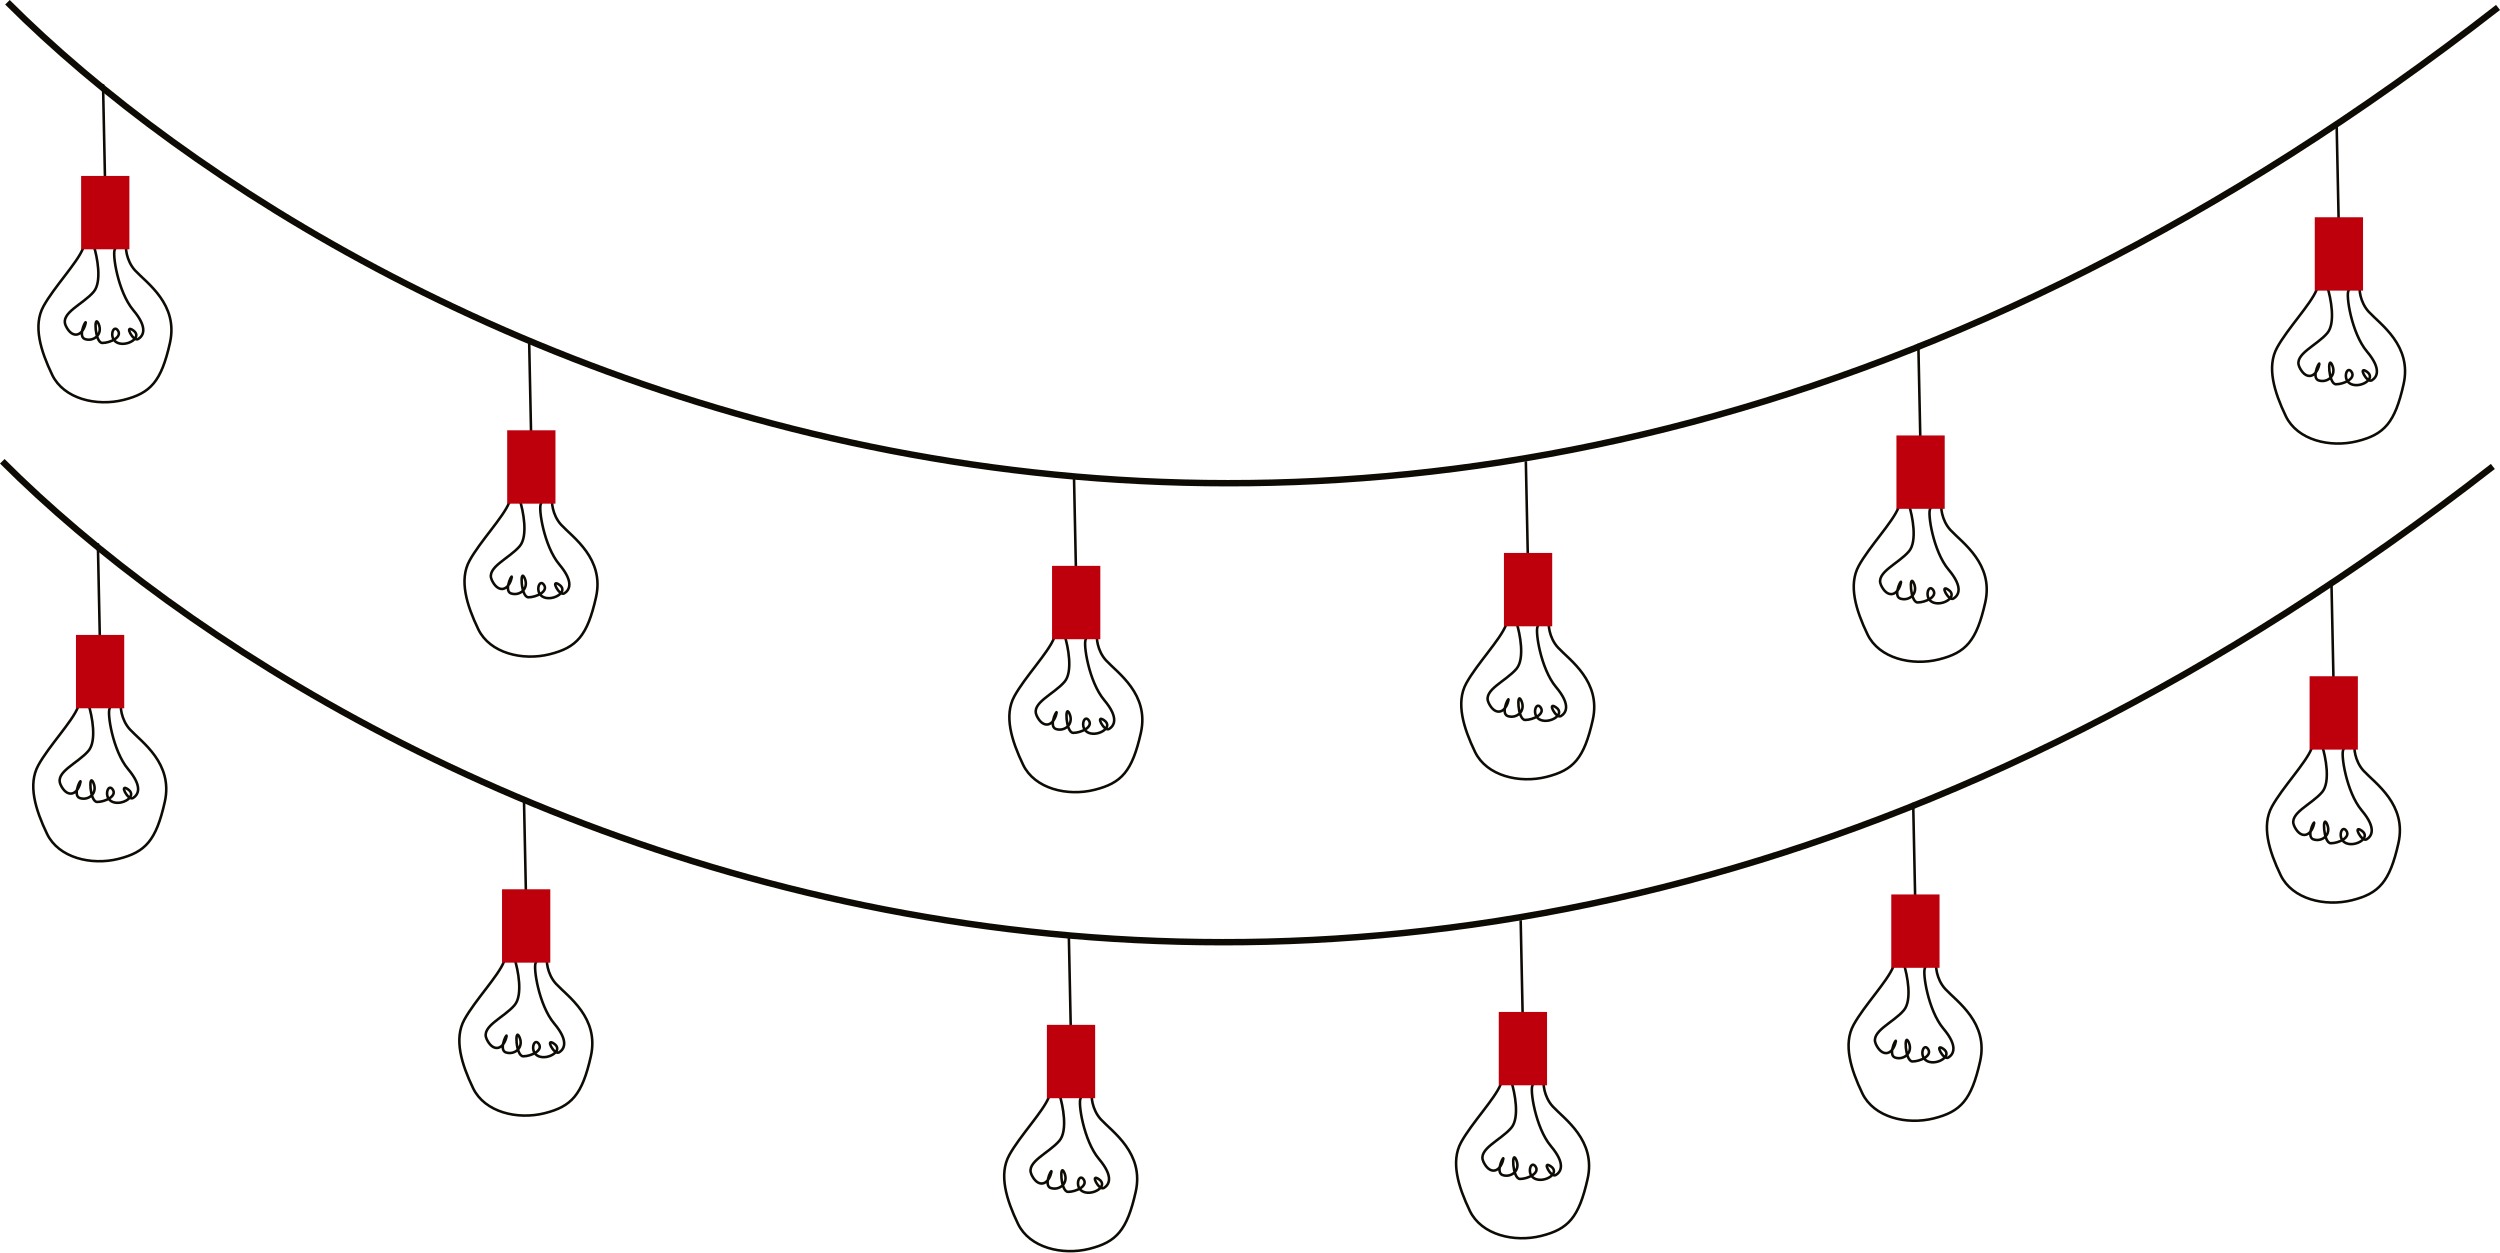 <svg width="1936.305" height="970.135" viewBox="0 0 1936.3 970.135" fill="none" xmlns="http://www.w3.org/2000/svg" xmlns:xlink="http://www.w3.org/1999/xlink">
	<desc>
			Created with Pixso.
	</desc>
	<defs/>
	<path id="Vector 113" d="M5.768 1.768C284.768 280.934 1075.17 675.768 1934.77 5.768" stroke="#0E0B04" stroke-opacity="1" stroke-width="5"/>
	<line id="Line 27" x1="1809.793" y1="97.246" x2="1811.289" y2="169.025" stroke="#0E0B04" stroke-opacity="1" stroke-width="2"/>
	<path id="Vector 34" d="M1834.7 241.541C1843.67 251.262 1868.35 267.711 1861.62 297.617C1854.89 327.525 1846.67 336.498 1825.73 341.732C1804.79 346.965 1779.37 340.984 1770.4 322.291C1761.43 303.6 1755.45 284.16 1763.67 269.205C1771.9 254.252 1789.84 235.559 1794.32 224.344C1797.91 215.371 1817.34 220.605 1827.81 221.354C1827.06 222.848 1827.52 233.766 1834.7 241.541Z" stroke="#0E0B04" stroke-opacity="1" stroke-width="2"/>
	<path id="Vector 35" d="M1802.55 257.99C1794.33 267.711 1776.38 274.439 1780.87 284.16C1785.36 293.881 1792.83 293.133 1795.82 284.16C1798.81 275.188 1789.09 292.385 1795.82 294.627C1802.55 296.871 1810.03 290.889 1806.29 282.664C1802.55 274.439 1803.3 297.619 1809.28 297.619C1815.26 297.619 1824.98 293.133 1821.24 287.898C1817.5 282.664 1813.77 294.627 1821.24 297.619C1828.72 300.609 1840.68 293.133 1833.21 287.898C1825.73 282.664 1833.21 296.871 1836.94 294.627C1840.68 292.385 1845.17 286.402 1833.21 272.197C1821.24 257.99 1816.76 228.084 1819 225.092C1820.79 222.699 1808.78 222.102 1802.55 222.102C1805.29 230.824 1809.13 250.215 1802.55 257.99Z" stroke="#0E0B04" stroke-opacity="1" stroke-width="2"/>
	<rect id="Rectangle 262" x="1792.83" y="168.268" width="37.385" height="56.825" fill="#BE000D" fill-opacity="1"/>
	<line id="Line 27" x1="1485.793" y1="266.246" x2="1487.289" y2="338.025" stroke="#0E0B04" stroke-opacity="1" stroke-width="2"/>
	<path id="Vector 34" d="M1510.7 410.541C1519.67 420.262 1544.35 436.711 1537.62 466.617C1530.89 496.525 1522.67 505.498 1501.73 510.732C1480.79 515.965 1455.37 509.984 1446.4 491.291C1437.43 472.6 1431.45 453.16 1439.67 438.205C1447.9 423.252 1465.84 404.559 1470.32 393.344C1473.91 384.371 1493.34 389.605 1503.81 390.354C1503.06 391.848 1503.52 402.766 1510.7 410.541Z" stroke="#0E0B04" stroke-opacity="1" stroke-width="2"/>
	<path id="Vector 35" d="M1478.55 426.99C1470.33 436.711 1452.38 443.439 1456.87 453.16C1461.36 462.881 1468.83 462.133 1471.82 453.16C1474.81 444.188 1465.09 461.385 1471.82 463.627C1478.55 465.871 1486.03 459.889 1482.29 451.664C1478.55 443.439 1479.3 466.619 1485.28 466.619C1491.26 466.619 1500.98 462.133 1497.24 456.898C1493.5 451.664 1489.77 463.627 1497.24 466.619C1504.72 469.609 1516.68 462.133 1509.21 456.898C1501.73 451.664 1509.21 465.871 1512.94 463.627C1516.68 461.385 1521.17 455.402 1509.21 441.197C1497.24 426.99 1492.76 397.084 1495 394.092C1496.79 391.699 1484.78 391.102 1478.55 391.102C1481.29 399.824 1485.13 419.215 1478.55 426.99Z" stroke="#0E0B04" stroke-opacity="1" stroke-width="2"/>
	<rect id="Rectangle 948" x="1468.83" y="337.268" width="37.385" height="56.825" fill="#BE000D" fill-opacity="1"/>
	<line id="Line 27" x1="1181.793" y1="357.246" x2="1183.289" y2="429.025" stroke="#0E0B04" stroke-opacity="1" stroke-width="2"/>
	<path id="Vector 34" d="M1206.7 501.541C1215.67 511.262 1240.35 527.711 1233.62 557.617C1226.89 587.525 1218.67 596.498 1197.73 601.732C1176.79 606.965 1151.37 600.984 1142.4 582.291C1133.43 563.6 1127.45 544.16 1135.67 529.205C1143.9 514.252 1161.84 495.559 1166.32 484.344C1169.91 475.371 1189.34 480.605 1199.81 481.354C1199.06 482.848 1199.52 493.766 1206.7 501.541Z" stroke="#0E0B04" stroke-opacity="1" stroke-width="2"/>
	<path id="Vector 35" d="M1174.55 517.99C1166.33 527.711 1148.38 534.439 1152.87 544.16C1157.36 553.881 1164.83 553.133 1167.82 544.16C1170.81 535.188 1161.09 552.385 1167.82 554.627C1174.55 556.871 1182.03 550.889 1178.29 542.664C1174.55 534.439 1175.3 557.619 1181.28 557.619C1187.26 557.619 1196.98 553.133 1193.24 547.898C1189.5 542.664 1185.77 554.627 1193.24 557.619C1200.72 560.609 1212.68 553.133 1205.21 547.898C1197.73 542.664 1205.21 556.871 1208.94 554.627C1212.68 552.385 1217.17 546.402 1205.21 532.197C1193.24 517.99 1188.76 488.084 1191 485.092C1192.79 482.699 1180.78 482.102 1174.55 482.102C1177.29 490.824 1181.13 510.215 1174.55 517.99Z" stroke="#0E0B04" stroke-opacity="1" stroke-width="2"/>
	<rect id="Rectangle 948" x="1164.83" y="428.268" width="37.385" height="56.825" fill="#BE000D" fill-opacity="1"/>
	<line id="Line 27" x1="831.793" y1="367.246" x2="833.289" y2="439.025" stroke="#0E0B04" stroke-opacity="1" stroke-width="2"/>
	<path id="Vector 34" d="M856.701 511.541C865.674 521.262 890.35 537.711 883.619 567.617C876.891 597.525 868.666 606.498 847.73 611.732C826.795 616.965 801.373 610.984 792.402 592.291C783.43 573.6 777.447 554.16 785.672 539.205C793.896 524.252 811.838 505.559 816.324 494.344C819.914 485.371 839.34 490.605 849.807 491.354C849.061 492.848 849.523 503.766 856.701 511.541Z" stroke="#0E0B04" stroke-opacity="1" stroke-width="2"/>
	<path id="Vector 35" d="M824.553 527.99C816.328 537.711 798.383 544.439 802.869 554.16C807.355 563.881 814.83 563.133 817.82 554.16C820.812 545.188 811.09 562.385 817.82 564.627C824.553 566.871 832.025 560.889 828.289 552.664C824.553 544.439 825.297 567.619 831.279 567.619C837.262 567.619 846.98 563.133 843.242 557.898C839.504 552.664 835.766 564.627 843.242 567.619C850.719 570.609 862.682 563.133 855.205 557.898C847.729 552.664 855.205 566.871 858.943 564.627C862.682 562.385 867.168 556.402 855.205 542.197C843.242 527.99 838.756 498.084 841 495.092C842.793 492.699 830.783 492.102 824.553 492.102C827.293 500.824 831.133 520.215 824.553 527.99Z" stroke="#0E0B04" stroke-opacity="1" stroke-width="2"/>
	<rect id="Rectangle 948" x="814.83" y="438.268" width="37.385" height="56.825" fill="#BE000D" fill-opacity="1"/>
	<line id="Line 27" x1="409.793" y1="262.246" x2="411.289" y2="334.025" stroke="#0E0B04" stroke-opacity="1" stroke-width="2"/>
	<path id="Vector 34" d="M434.701 406.541C443.674 416.262 468.35 432.711 461.619 462.617C454.891 492.525 446.666 501.498 425.73 506.732C404.795 511.965 379.373 505.984 370.402 487.291C361.43 468.6 355.447 449.16 363.672 434.205C371.896 419.252 389.838 400.559 394.324 389.344C397.914 380.371 417.34 385.605 427.807 386.354C427.061 387.848 427.523 398.766 434.701 406.541Z" stroke="#0E0B04" stroke-opacity="1" stroke-width="2"/>
	<path id="Vector 35" d="M402.553 422.99C394.328 432.711 376.383 439.439 380.869 449.16C385.355 458.881 392.83 458.133 395.82 449.16C398.812 440.188 389.09 457.385 395.82 459.627C402.553 461.871 410.025 455.889 406.289 447.664C402.553 439.439 403.297 462.619 409.279 462.619C415.262 462.619 424.98 458.133 421.242 452.898C417.504 447.664 413.766 459.627 421.242 462.619C428.719 465.609 440.682 458.133 433.205 452.898C425.729 447.664 433.205 461.871 436.943 459.627C440.682 457.385 445.168 451.402 433.205 437.197C421.242 422.99 416.756 393.084 419 390.092C420.793 387.699 408.783 387.102 402.553 387.102C405.293 395.824 409.133 415.215 402.553 422.99Z" stroke="#0E0B04" stroke-opacity="1" stroke-width="2"/>
	<rect id="Rectangle 948" x="392.83" y="333.268" width="37.385" height="56.825" fill="#BE000D" fill-opacity="1"/>
	<line id="Line 27" x1="79.793" y1="65.246" x2="81.289" y2="137.025" stroke="#0E0B04" stroke-opacity="1" stroke-width="2"/>
	<path id="Vector 34" d="M104.701 209.541C113.674 219.262 138.35 235.711 131.619 265.617C124.891 295.525 116.666 304.498 95.731 309.732C74.795 314.965 49.373 308.984 40.402 290.291C31.43 271.6 25.447 252.16 33.672 237.205C41.897 222.252 59.838 203.559 64.324 192.344C67.914 183.371 87.34 188.605 97.807 189.354C97.061 190.848 97.523 201.766 104.701 209.541Z" stroke="#0E0B04" stroke-opacity="1" stroke-width="2"/>
	<path id="Vector 35" d="M72.553 225.99C64.328 235.711 46.383 242.439 50.869 252.16C55.355 261.881 62.83 261.133 65.82 252.16C68.812 243.188 59.09 260.385 65.82 262.627C72.553 264.871 80.025 258.889 76.289 250.664C72.553 242.439 73.297 265.619 79.279 265.619C85.262 265.619 94.981 261.133 91.242 255.898C87.504 250.664 83.766 262.627 91.242 265.619C98.719 268.609 110.682 261.133 103.205 255.898C95.728 250.664 103.205 264.871 106.943 262.627C110.682 260.385 115.168 254.402 103.205 240.197C91.242 225.99 86.756 196.084 89 193.092C90.793 190.699 78.783 190.102 72.553 190.102C75.293 198.824 79.133 218.215 72.553 225.99Z" stroke="#0E0B04" stroke-opacity="1" stroke-width="2"/>
	<rect id="Rectangle 948" x="62.83" y="136.268" width="37.385" height="56.825" fill="#BE000D" fill-opacity="1"/>
	<path id="Vector 123" d="M1.768 357.268C280.768 636.434 1071.17 1031.27 1930.77 361.268" stroke="#0E0B04" stroke-opacity="1" stroke-width="5"/>
	<line id="Line 27" x1="1805.793" y1="452.746" x2="1807.289" y2="524.525" stroke="#0E0B04" stroke-opacity="1" stroke-width="2"/>
	<path id="Vector 34" d="M1830.7 597.041C1839.67 606.762 1864.35 623.211 1857.62 653.117C1850.89 683.025 1842.67 691.998 1821.73 697.232C1800.79 702.465 1775.37 696.484 1766.4 677.791C1757.43 659.1 1751.45 639.66 1759.67 624.705C1767.9 609.752 1785.84 591.059 1790.32 579.844C1793.91 570.871 1813.34 576.105 1823.81 576.854C1823.06 578.348 1823.52 589.266 1830.7 597.041Z" stroke="#0E0B04" stroke-opacity="1" stroke-width="2"/>
	<path id="Vector 35" d="M1798.55 613.49C1790.33 623.211 1772.38 629.939 1776.87 639.66C1781.36 649.381 1788.83 648.633 1791.82 639.66C1794.81 630.688 1785.09 647.885 1791.82 650.127C1798.55 652.371 1806.03 646.389 1802.29 638.164C1798.55 629.939 1799.3 653.119 1805.28 653.119C1811.26 653.119 1820.98 648.633 1817.24 643.398C1813.5 638.164 1809.77 650.127 1817.24 653.119C1824.72 656.109 1836.68 648.633 1829.21 643.398C1821.73 638.164 1829.21 652.371 1832.94 650.127C1836.68 647.885 1841.17 641.902 1829.21 627.697C1817.24 613.49 1812.76 583.584 1815 580.592C1816.79 578.199 1804.78 577.602 1798.55 577.602C1801.29 586.324 1805.13 605.715 1798.55 613.49Z" stroke="#0E0B04" stroke-opacity="1" stroke-width="2"/>
	<rect id="Rectangle 262" x="1788.83" y="523.768" width="37.385" height="56.825" fill="#BE000D" fill-opacity="1"/>
	<line id="Line 27" x1="1481.793" y1="621.746" x2="1483.289" y2="693.525" stroke="#0E0B04" stroke-opacity="1" stroke-width="2"/>
	<path id="Vector 34" d="M1506.7 766.041C1515.67 775.762 1540.35 792.211 1533.62 822.117C1526.89 852.025 1518.67 860.998 1497.73 866.232C1476.79 871.465 1451.37 865.484 1442.4 846.791C1433.43 828.1 1427.45 808.66 1435.67 793.705C1443.9 778.752 1461.84 760.059 1466.32 748.844C1469.91 739.871 1489.34 745.105 1499.81 745.854C1499.06 747.348 1499.52 758.266 1506.7 766.041Z" stroke="#0E0B04" stroke-opacity="1" stroke-width="2"/>
	<path id="Vector 35" d="M1474.55 782.49C1466.33 792.211 1448.38 798.939 1452.87 808.66C1457.36 818.381 1464.83 817.633 1467.82 808.66C1470.81 799.688 1461.09 816.885 1467.82 819.127C1474.55 821.371 1482.03 815.389 1478.29 807.164C1474.55 798.939 1475.3 822.119 1481.28 822.119C1487.26 822.119 1496.98 817.633 1493.24 812.398C1489.5 807.164 1485.77 819.127 1493.24 822.119C1500.72 825.109 1512.68 817.633 1505.21 812.398C1497.73 807.164 1505.21 821.371 1508.94 819.127C1512.68 816.885 1517.17 810.902 1505.21 796.697C1493.24 782.49 1488.76 752.584 1491 749.592C1492.79 747.199 1480.78 746.602 1474.55 746.602C1477.29 755.324 1481.13 774.715 1474.55 782.49Z" stroke="#0E0B04" stroke-opacity="1" stroke-width="2"/>
	<rect id="Rectangle 948" x="1464.83" y="692.768" width="37.385" height="56.825" fill="#BE000D" fill-opacity="1"/>
	<line id="Line 27" x1="1177.793" y1="712.746" x2="1179.289" y2="784.525" stroke="#0E0B04" stroke-opacity="1" stroke-width="2"/>
	<path id="Vector 34" d="M1202.7 857.041C1211.67 866.762 1236.35 883.211 1229.62 913.117C1222.89 943.025 1214.67 951.998 1193.73 957.232C1172.79 962.465 1147.37 956.484 1138.4 937.791C1129.43 919.1 1123.45 899.66 1131.67 884.705C1139.9 869.752 1157.84 851.059 1162.32 839.844C1165.91 830.871 1185.34 836.105 1195.81 836.854C1195.06 838.348 1195.52 849.266 1202.7 857.041Z" stroke="#0E0B04" stroke-opacity="1" stroke-width="2"/>
	<path id="Vector 35" d="M1170.55 873.49C1162.33 883.211 1144.38 889.939 1148.87 899.66C1153.36 909.381 1160.83 908.633 1163.82 899.66C1166.81 890.688 1157.09 907.885 1163.82 910.127C1170.55 912.371 1178.03 906.389 1174.29 898.164C1170.55 889.939 1171.3 913.119 1177.28 913.119C1183.26 913.119 1192.98 908.633 1189.24 903.398C1185.5 898.164 1181.77 910.127 1189.24 913.119C1196.72 916.109 1208.68 908.633 1201.21 903.398C1193.73 898.164 1201.21 912.371 1204.94 910.127C1208.68 907.885 1213.17 901.902 1201.21 887.697C1189.24 873.49 1184.76 843.584 1187 840.592C1188.79 838.199 1176.78 837.602 1170.55 837.602C1173.29 846.324 1177.13 865.715 1170.55 873.49Z" stroke="#0E0B04" stroke-opacity="1" stroke-width="2"/>
	<rect id="Rectangle 948" x="1160.83" y="783.768" width="37.385" height="56.825" fill="#BE000D" fill-opacity="1"/>
	<line id="Line 27" x1="827.793" y1="722.746" x2="829.289" y2="794.525" stroke="#0E0B04" stroke-opacity="1" stroke-width="2"/>
	<path id="Vector 34" d="M852.701 867.041C861.674 876.762 886.35 893.211 879.619 923.117C872.891 953.025 864.666 961.998 843.73 967.232C822.795 972.465 797.373 966.484 788.402 947.791C779.43 929.1 773.447 909.66 781.672 894.705C789.896 879.752 807.838 861.059 812.324 849.844C815.914 840.871 835.34 846.105 845.807 846.854C845.061 848.348 845.523 859.266 852.701 867.041Z" stroke="#0E0B04" stroke-opacity="1" stroke-width="2"/>
	<path id="Vector 35" d="M820.553 883.49C812.328 893.211 794.383 899.939 798.869 909.66C803.355 919.381 810.83 918.633 813.82 909.66C816.812 900.688 807.09 917.885 813.82 920.127C820.553 922.371 828.025 916.389 824.289 908.164C820.553 899.939 821.297 923.119 827.279 923.119C833.262 923.119 842.98 918.633 839.242 913.398C835.504 908.164 831.766 920.127 839.242 923.119C846.719 926.109 858.682 918.633 851.205 913.398C843.729 908.164 851.205 922.371 854.943 920.127C858.682 917.885 863.168 911.902 851.205 897.697C839.242 883.49 834.756 853.584 837 850.592C838.793 848.199 826.783 847.602 820.553 847.602C823.293 856.324 827.133 875.715 820.553 883.49Z" stroke="#0E0B04" stroke-opacity="1" stroke-width="2"/>
	<rect id="Rectangle 948" x="810.83" y="793.768" width="37.385" height="56.825" fill="#BE000D" fill-opacity="1"/>
	<line id="Line 27" x1="405.793" y1="617.746" x2="407.289" y2="689.525" stroke="#0E0B04" stroke-opacity="1" stroke-width="2"/>
	<path id="Vector 34" d="M430.701 762.041C439.674 771.762 464.35 788.211 457.619 818.117C450.891 848.025 442.666 856.998 421.73 862.232C400.795 867.465 375.373 861.484 366.402 842.791C357.43 824.1 351.447 804.66 359.672 789.705C367.896 774.752 385.838 756.059 390.324 744.844C393.914 735.871 413.34 741.105 423.807 741.854C423.061 743.348 423.523 754.266 430.701 762.041Z" stroke="#0E0B04" stroke-opacity="1" stroke-width="2"/>
	<path id="Vector 35" d="M398.553 778.49C390.328 788.211 372.383 794.939 376.869 804.66C381.355 814.381 388.83 813.633 391.82 804.66C394.812 795.688 385.09 812.885 391.82 815.127C398.553 817.371 406.025 811.389 402.289 803.164C398.553 794.939 399.297 818.119 405.279 818.119C411.262 818.119 420.98 813.633 417.242 808.398C413.504 803.164 409.766 815.127 417.242 818.119C424.719 821.109 436.682 813.633 429.205 808.398C421.729 803.164 429.205 817.371 432.943 815.127C436.682 812.885 441.168 806.902 429.205 792.697C417.242 778.49 412.756 748.584 415 745.592C416.793 743.199 404.783 742.602 398.553 742.602C401.293 751.324 405.133 770.715 398.553 778.49Z" stroke="#0E0B04" stroke-opacity="1" stroke-width="2"/>
	<rect id="Rectangle 948" x="388.83" y="688.768" width="37.385" height="56.825" fill="#BE000D" fill-opacity="1"/>
	<line id="Line 27" x1="75.793" y1="420.746" x2="77.289" y2="492.525" stroke="#0E0B04" stroke-opacity="1" stroke-width="2"/>
	<path id="Vector 34" d="M100.701 565.041C109.674 574.762 134.35 591.211 127.619 621.117C120.891 651.025 112.666 659.998 91.731 665.232C70.795 670.465 45.373 664.484 36.402 645.791C27.43 627.1 21.447 607.66 29.672 592.705C37.897 577.752 55.838 559.059 60.324 547.844C63.914 538.871 83.34 544.105 93.807 544.854C93.061 546.348 93.523 557.266 100.701 565.041Z" stroke="#0E0B04" stroke-opacity="1" stroke-width="2"/>
	<path id="Vector 35" d="M68.553 581.49C60.328 591.211 42.383 597.939 46.869 607.66C51.355 617.381 58.83 616.633 61.82 607.66C64.812 598.688 55.09 615.885 61.82 618.127C68.553 620.371 76.025 614.389 72.289 606.164C68.553 597.939 69.297 621.119 75.279 621.119C81.262 621.119 90.981 616.633 87.242 611.398C83.504 606.164 79.766 618.127 87.242 621.119C94.719 624.109 106.682 616.633 99.205 611.398C91.728 606.164 99.205 620.371 102.943 618.127C106.682 615.885 111.168 609.902 99.205 595.697C87.242 581.49 82.756 551.584 85 548.592C86.793 546.199 74.783 545.602 68.553 545.602C71.293 554.324 75.133 573.715 68.553 581.49Z" stroke="#0E0B04" stroke-opacity="1" stroke-width="2"/>
	<rect id="Rectangle 948" x="58.83" y="491.768" width="37.385" height="56.825" fill="#BE000D" fill-opacity="1"/>
</svg>
